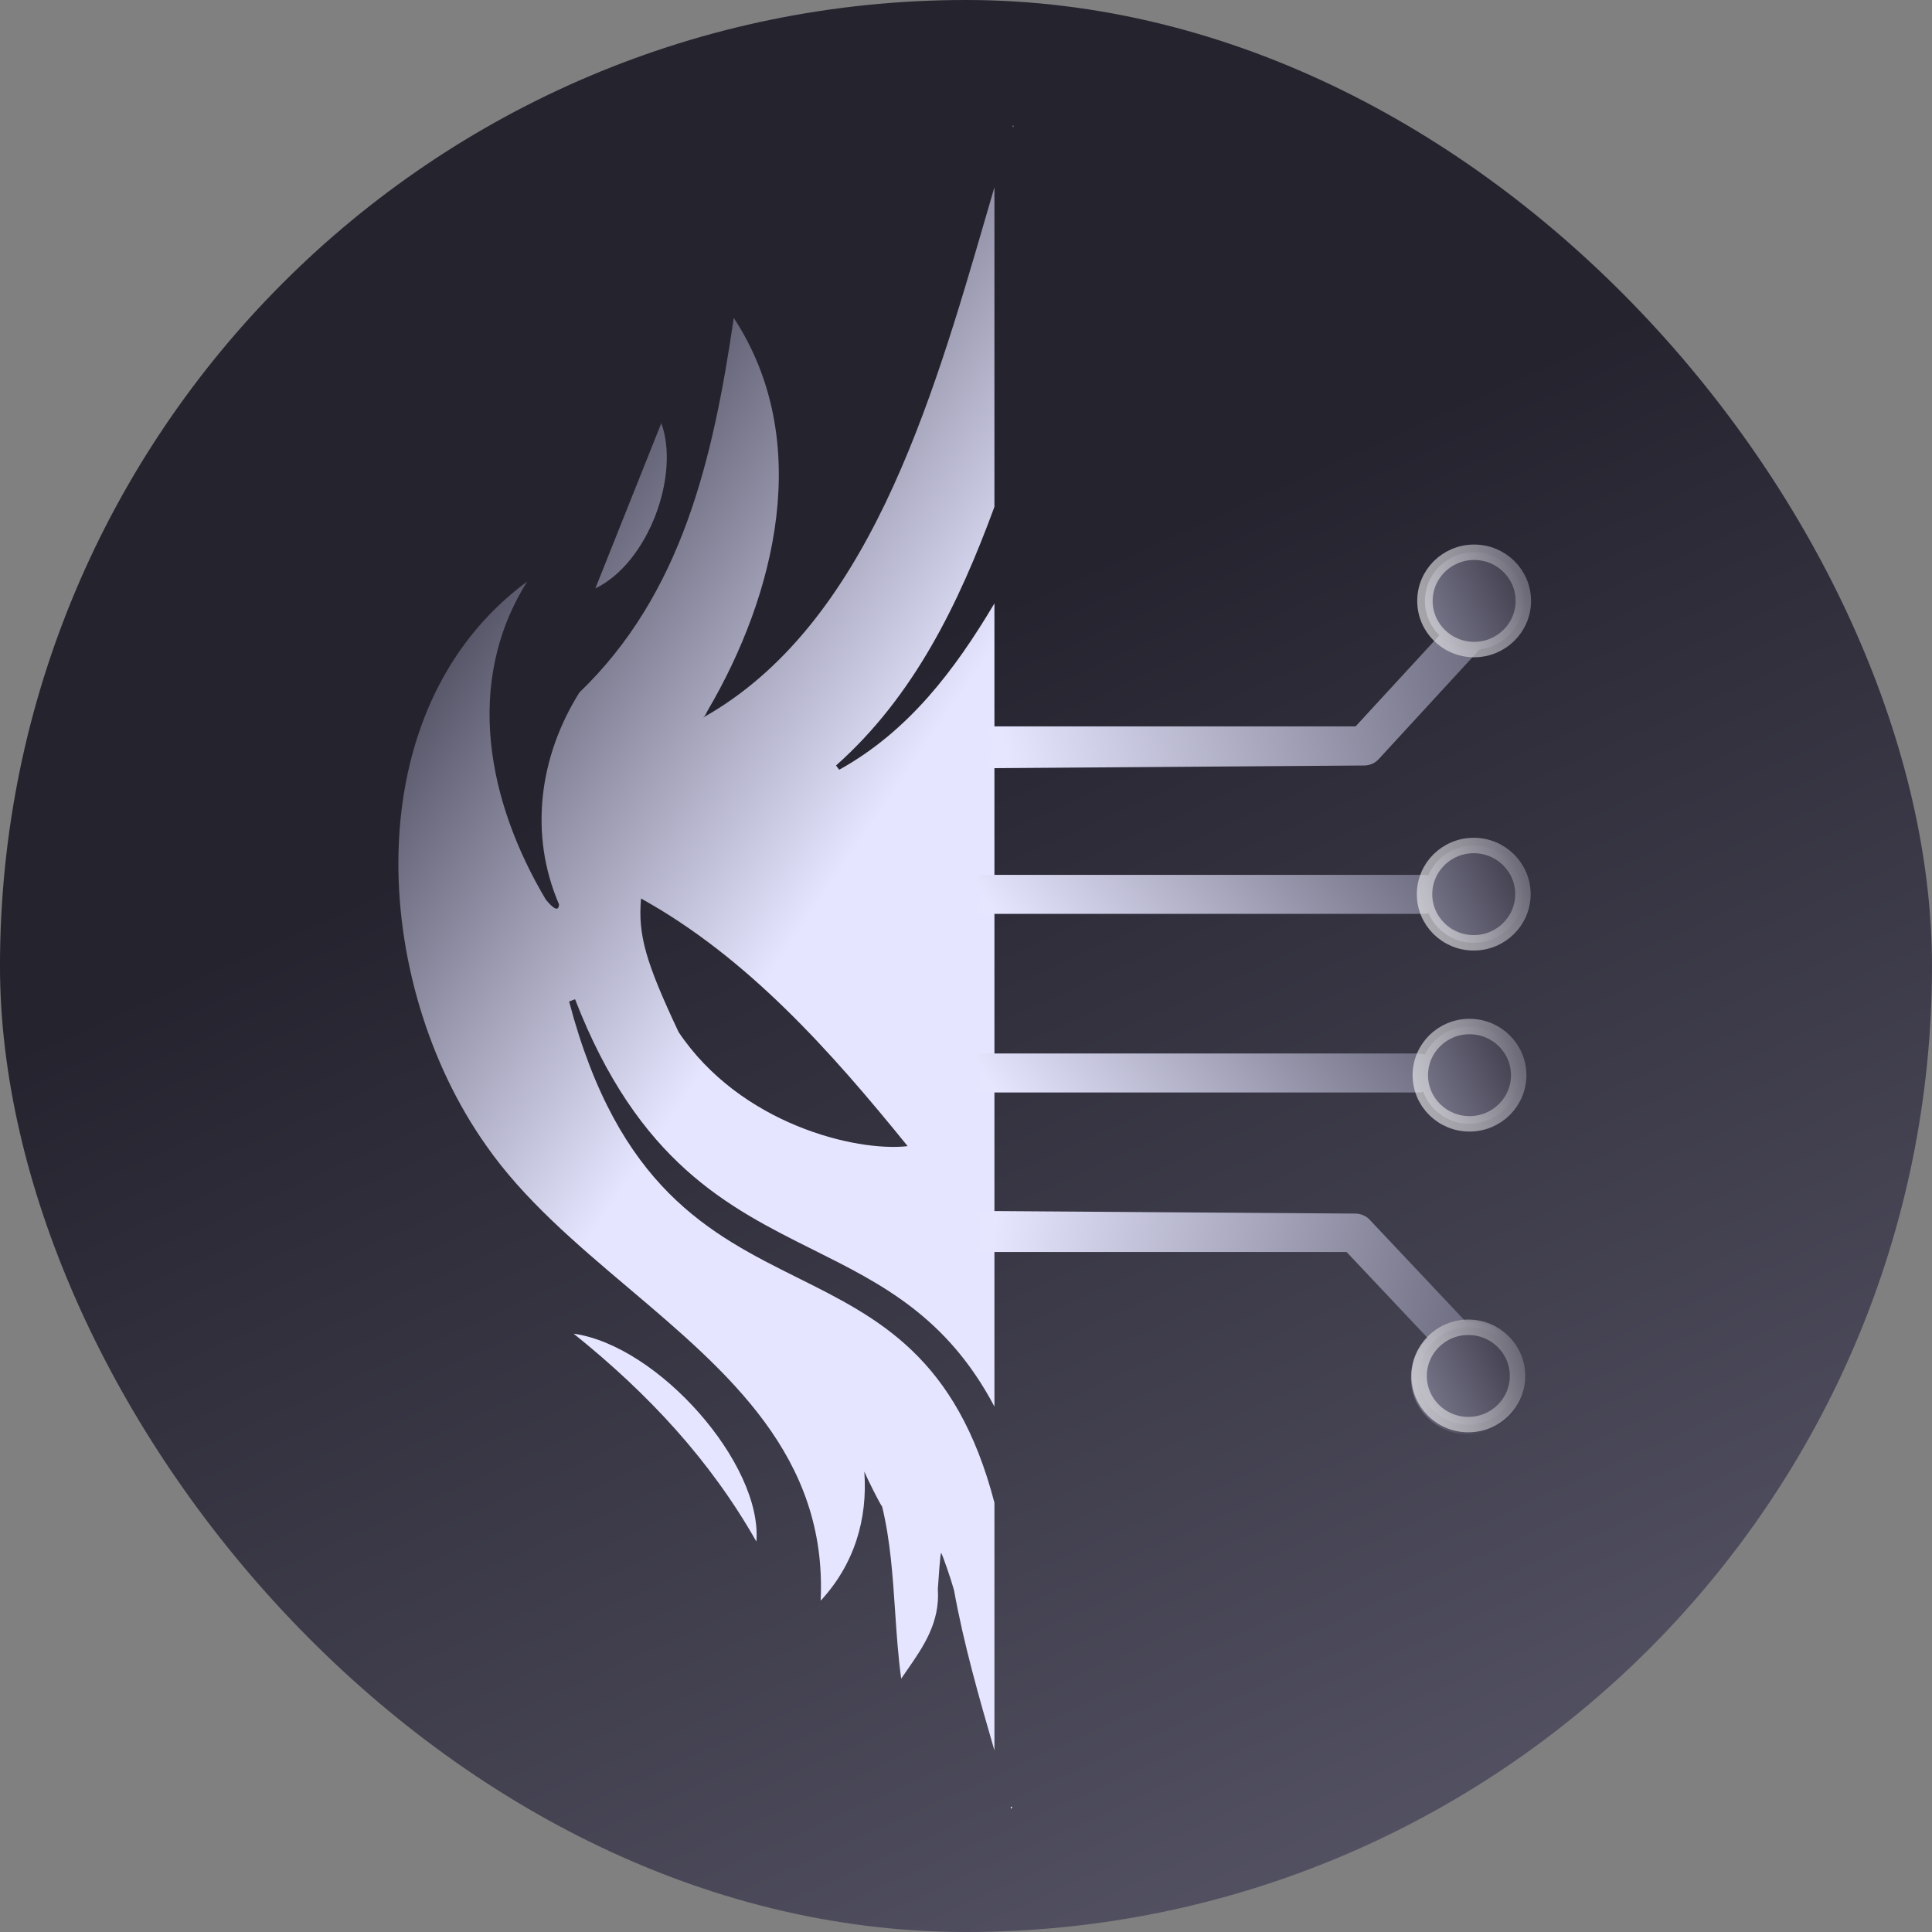 <svg width="256" height="256" viewBox="0 0 256 256" fill="none" xmlns="http://www.w3.org/2000/svg">
<rect x="0" y="0" width="256" height="256" fill="#808080" stroke="none"/>
<rect x="-0.002" width="256" height="256" rx="128" fill="url(#paint0_linear_12685_31303)"/>
<path fill-rule="evenodd" clip-rule="evenodd" d="M100.224 204.266C94.12 193.493 85.9 184.661 76.007 176.717C87.264 178.314 101.043 193.991 100.224 204.266ZM84.174 64.717C85.343 61.788 86.5 58.89 87.626 56.07C90.108 62.844 86.016 74.496 78.883 77.973C80.633 73.588 82.418 69.117 84.174 64.717ZM134.138 239.405C134.091 239.505 134.044 239.605 133.996 239.705C133.968 239.605 133.94 239.505 133.912 239.405H134.138ZM131.767 231.944V199.117C126.731 179.8 116.447 174.672 105.725 169.326C94.085 163.522 81.929 157.461 75.412 132.707L75.582 132.64C75.787 132.56 75.992 132.48 76.197 132.4C84.582 154.032 96.442 159.952 107.767 165.605C116.779 170.104 125.453 174.434 131.767 186.378V79.952C126.522 88.778 120.401 96.897 111.2 101.993C111.127 101.895 111.054 101.798 110.981 101.701C110.913 101.611 110.846 101.521 110.778 101.432C121.105 92.263 127.073 79.931 131.767 67.154V24.807C131.415 26.011 131.061 27.228 130.705 28.454C123.4 53.588 114.869 82.941 93.107 95.111C93.368 94.961 93.491 94.705 93.615 94.448C93.67 94.334 93.724 94.22 93.791 94.115C93.79 94.116 93.79 94.117 93.789 94.119C93.794 94.112 93.798 94.104 93.803 94.097C93.804 94.095 93.805 94.094 93.806 94.092C93.81 94.086 93.814 94.079 93.819 94.073C93.814 94.079 93.81 94.085 93.806 94.092C93.801 94.1 93.796 94.107 93.791 94.115C102.78 78.763 107.856 58.347 97.226 42.121C94.472 60.972 90.323 78.718 76.777 91.753C71.451 100.244 70.062 110.542 74.075 119.84C74.018 121.242 72.68 119.64 72.324 119.201C64.664 106.322 61.413 90.488 69.859 77.054C46.882 93.986 49.183 130.276 64.421 151.787C69.361 158.886 76.339 164.792 83.302 170.684C96.501 181.854 109.645 192.977 108.741 212.101C113.225 207.258 114.986 201.25 114.526 194.995C114.929 195.957 116.511 199.129 116.892 199.647C117.975 204.112 118.292 208.825 118.608 213.52C118.81 216.521 119.012 219.515 119.413 222.432C119.667 222.058 119.927 221.683 120.189 221.306C122.326 218.227 124.577 214.985 124.267 210.563C124.359 209.16 124.594 205.796 124.703 205.782C124.81 205.768 126.005 209.225 126.412 210.702C127.694 217.821 129.723 224.906 131.767 231.944ZM134.161 16.817C134.189 16.728 134.216 16.64 134.244 16.552C134.27 16.64 134.296 16.728 134.322 16.817H134.161ZM120.271 151.872C113.413 152.653 98.095 148.951 89.918 136.754C85.543 127.458 84.523 123.886 84.941 119.058C99.033 126.86 110.082 139.293 120.271 151.872Z" fill="url(#paint1_linear_12685_31303)"/>
<path d="M180.769 101.433L131.566 101.787C130.133 101.787 131.568 100.267 131.568 98.841C131.568 97.416 130.135 96.25 131.568 96.25H179.623L192.099 82.698C193.063 81.635 194.704 81.584 195.771 82.542C196.839 83.501 196.891 85.159 195.928 86.196L182.67 100.604C182.201 101.122 181.498 101.433 180.769 101.433Z" fill="url(#paint2_linear_12685_31303)"/>
<path d="M201.85 79.624C201.85 83.175 198.94 86.071 195.331 86.071C191.721 86.071 188.812 83.175 188.812 79.624C188.812 76.072 191.721 73.177 195.331 73.177C198.94 73.177 201.85 76.072 201.85 79.624Z" fill="url(#paint3_linear_12685_31303)" stroke="url(#paint4_linear_12685_31303)" stroke-width="2.045"/>
<path d="M179.576 160.806L130.097 160.459C128.656 160.459 130.099 161.951 130.099 163.35C130.099 164.748 128.658 165.893 130.099 165.893H178.424L190.97 179.194C191.939 180.237 193.589 180.288 194.663 179.347C195.737 178.406 195.789 176.778 194.82 175.761L181.488 161.62C181.017 161.112 180.31 160.806 179.576 160.806Z" fill="url(#paint5_linear_12685_31303)"/>
<ellipse cx="7.542" cy="7.469" rx="7.542" ry="7.469" transform="matrix(1 0 0 -1 186.955 190.05)" fill="url(#paint6_linear_12685_31303)"/>
<path d="M188.707 121.089H130.037C128.731 121.089 130.039 119.927 130.039 118.506C130.039 117.085 128.731 115.923 130.037 115.923H188.707C190.013 115.923 191.082 117.085 191.082 118.506C191.082 119.927 190.013 121.089 188.707 121.089Z" fill="url(#paint7_linear_12685_31303)"/>
<path d="M201.797 118.481C201.797 122.033 198.888 124.928 195.278 124.928C191.668 124.928 188.759 122.033 188.759 118.481C188.759 114.93 191.668 112.034 195.278 112.034C198.888 112.034 201.797 114.93 201.797 118.481Z" fill="url(#paint8_linear_12685_31303)" stroke="url(#paint9_linear_12685_31303)" stroke-width="2.045"/>
<path d="M187.997 144.757H130.03C128.74 144.757 130.032 143.595 130.032 142.174C130.032 140.753 128.74 139.591 130.03 139.591H187.997C189.288 139.591 190.344 140.753 190.344 142.174C190.344 143.595 189.288 144.757 187.997 144.757Z" fill="url(#paint10_linear_12685_31303)"/>
<path d="M201.236 142.467C201.236 146.018 198.327 148.914 194.717 148.914C191.108 148.914 188.198 146.018 188.198 142.467C188.198 138.915 191.108 136.02 194.717 136.02C198.327 136.02 201.236 138.915 201.236 142.467Z" fill="url(#paint11_linear_12685_31303)" stroke="url(#paint12_linear_12685_31303)" stroke-width="2.045"/>
<path d="M201.08 182.32C201.08 185.871 198.171 188.767 194.561 188.767C190.951 188.767 188.042 185.871 188.042 182.32C188.042 178.769 190.951 175.873 194.561 175.873C198.171 175.873 201.08 178.769 201.08 182.32Z" fill="url(#paint13_linear_12685_31303)" stroke="url(#paint14_linear_12685_31303)" stroke-width="2.045"/>
<defs>
<linearGradient id="paint0_linear_12685_31303" x1="127.998" y1="-9.52136e-06" x2="447.482" y2="703.845" gradientUnits="userSpaceOnUse">
<stop offset="0.096" stop-color="#25232E"/>
<stop offset="1" stop-color="#DCDCFF"/>
</linearGradient>
<linearGradient id="paint1_linear_12685_31303" x1="-4.864" y1="171.192" x2="48.498" y2="207.626" gradientUnits="userSpaceOnUse">
<stop stop-color="#49485A"/>
<stop offset="1" stop-color="#E5E5FF"/>
</linearGradient>
<linearGradient id="paint2_linear_12685_31303" x1="131.578" y1="91.646" x2="213.359" y2="74.159" gradientUnits="userSpaceOnUse">
<stop stop-color="#E6E6FF"/>
<stop offset="1" stop-color="#49485A"/>
</linearGradient>
<linearGradient id="paint3_linear_12685_31303" x1="191.599" y1="86.226" x2="208.3" y2="78.474" gradientUnits="userSpaceOnUse">
<stop stop-color="#757488"/>
<stop offset="1" stop-color="#2B2935"/>
</linearGradient>
<linearGradient id="paint4_linear_12685_31303" x1="187.649" y1="84.241" x2="220.166" y2="73.849" gradientUnits="userSpaceOnUse">
<stop stop-color="white" stop-opacity="0.58"/>
<stop offset="0.58" stop-color="#4E4C5C"/>
</linearGradient>
<linearGradient id="paint5_linear_12685_31303" x1="130.109" y1="170.411" x2="212.171" y2="188.39" gradientUnits="userSpaceOnUse">
<stop stop-color="#E6E6FF"/>
<stop offset="1" stop-color="#49485A"/>
</linearGradient>
<linearGradient id="paint6_linear_12685_31303" x1="3.81" y1="14.071" x2="20.511" y2="6.32" gradientUnits="userSpaceOnUse">
<stop stop-color="#757488"/>
<stop offset="1" stop-color="#2B2935"/>
</linearGradient>
<linearGradient id="paint7_linear_12685_31303" x1="130.065" y1="118.46" x2="180.251" y2="79.626" gradientUnits="userSpaceOnUse">
<stop stop-color="#E6E6FF"/>
<stop offset="1" stop-color="#49485A"/>
</linearGradient>
<linearGradient id="paint8_linear_12685_31303" x1="191.546" y1="125.083" x2="208.247" y2="117.332" gradientUnits="userSpaceOnUse">
<stop stop-color="#757488"/>
<stop offset="1" stop-color="#2B2935"/>
</linearGradient>
<linearGradient id="paint9_linear_12685_31303" x1="187.596" y1="123.098" x2="220.113" y2="112.706" gradientUnits="userSpaceOnUse">
<stop stop-color="white" stop-opacity="0.58"/>
<stop offset="0.58" stop-color="#4E4C5C"/>
</linearGradient>
<linearGradient id="paint10_linear_12685_31303" x1="130.058" y1="142.128" x2="180.089" y2="103.878" gradientUnits="userSpaceOnUse">
<stop stop-color="#E6E6FF"/>
<stop offset="1" stop-color="#49485A"/>
</linearGradient>
<linearGradient id="paint11_linear_12685_31303" x1="190.986" y1="149.069" x2="207.686" y2="141.317" gradientUnits="userSpaceOnUse">
<stop stop-color="#757488"/>
<stop offset="1" stop-color="#2B2935"/>
</linearGradient>
<linearGradient id="paint12_linear_12685_31303" x1="187.036" y1="147.084" x2="219.552" y2="136.692" gradientUnits="userSpaceOnUse">
<stop stop-color="white" stop-opacity="0.58"/>
<stop offset="0.58" stop-color="#4E4C5C"/>
</linearGradient>
<linearGradient id="paint13_linear_12685_31303" x1="190.829" y1="188.922" x2="207.53" y2="181.171" gradientUnits="userSpaceOnUse">
<stop stop-color="#757488"/>
<stop offset="1" stop-color="#2B2935"/>
</linearGradient>
<linearGradient id="paint14_linear_12685_31303" x1="186.879" y1="186.937" x2="219.396" y2="176.545" gradientUnits="userSpaceOnUse">
<stop stop-color="white" stop-opacity="0.58"/>
<stop offset="0.58" stop-color="#4E4C5C"/>
</linearGradient>
</defs>
</svg>
